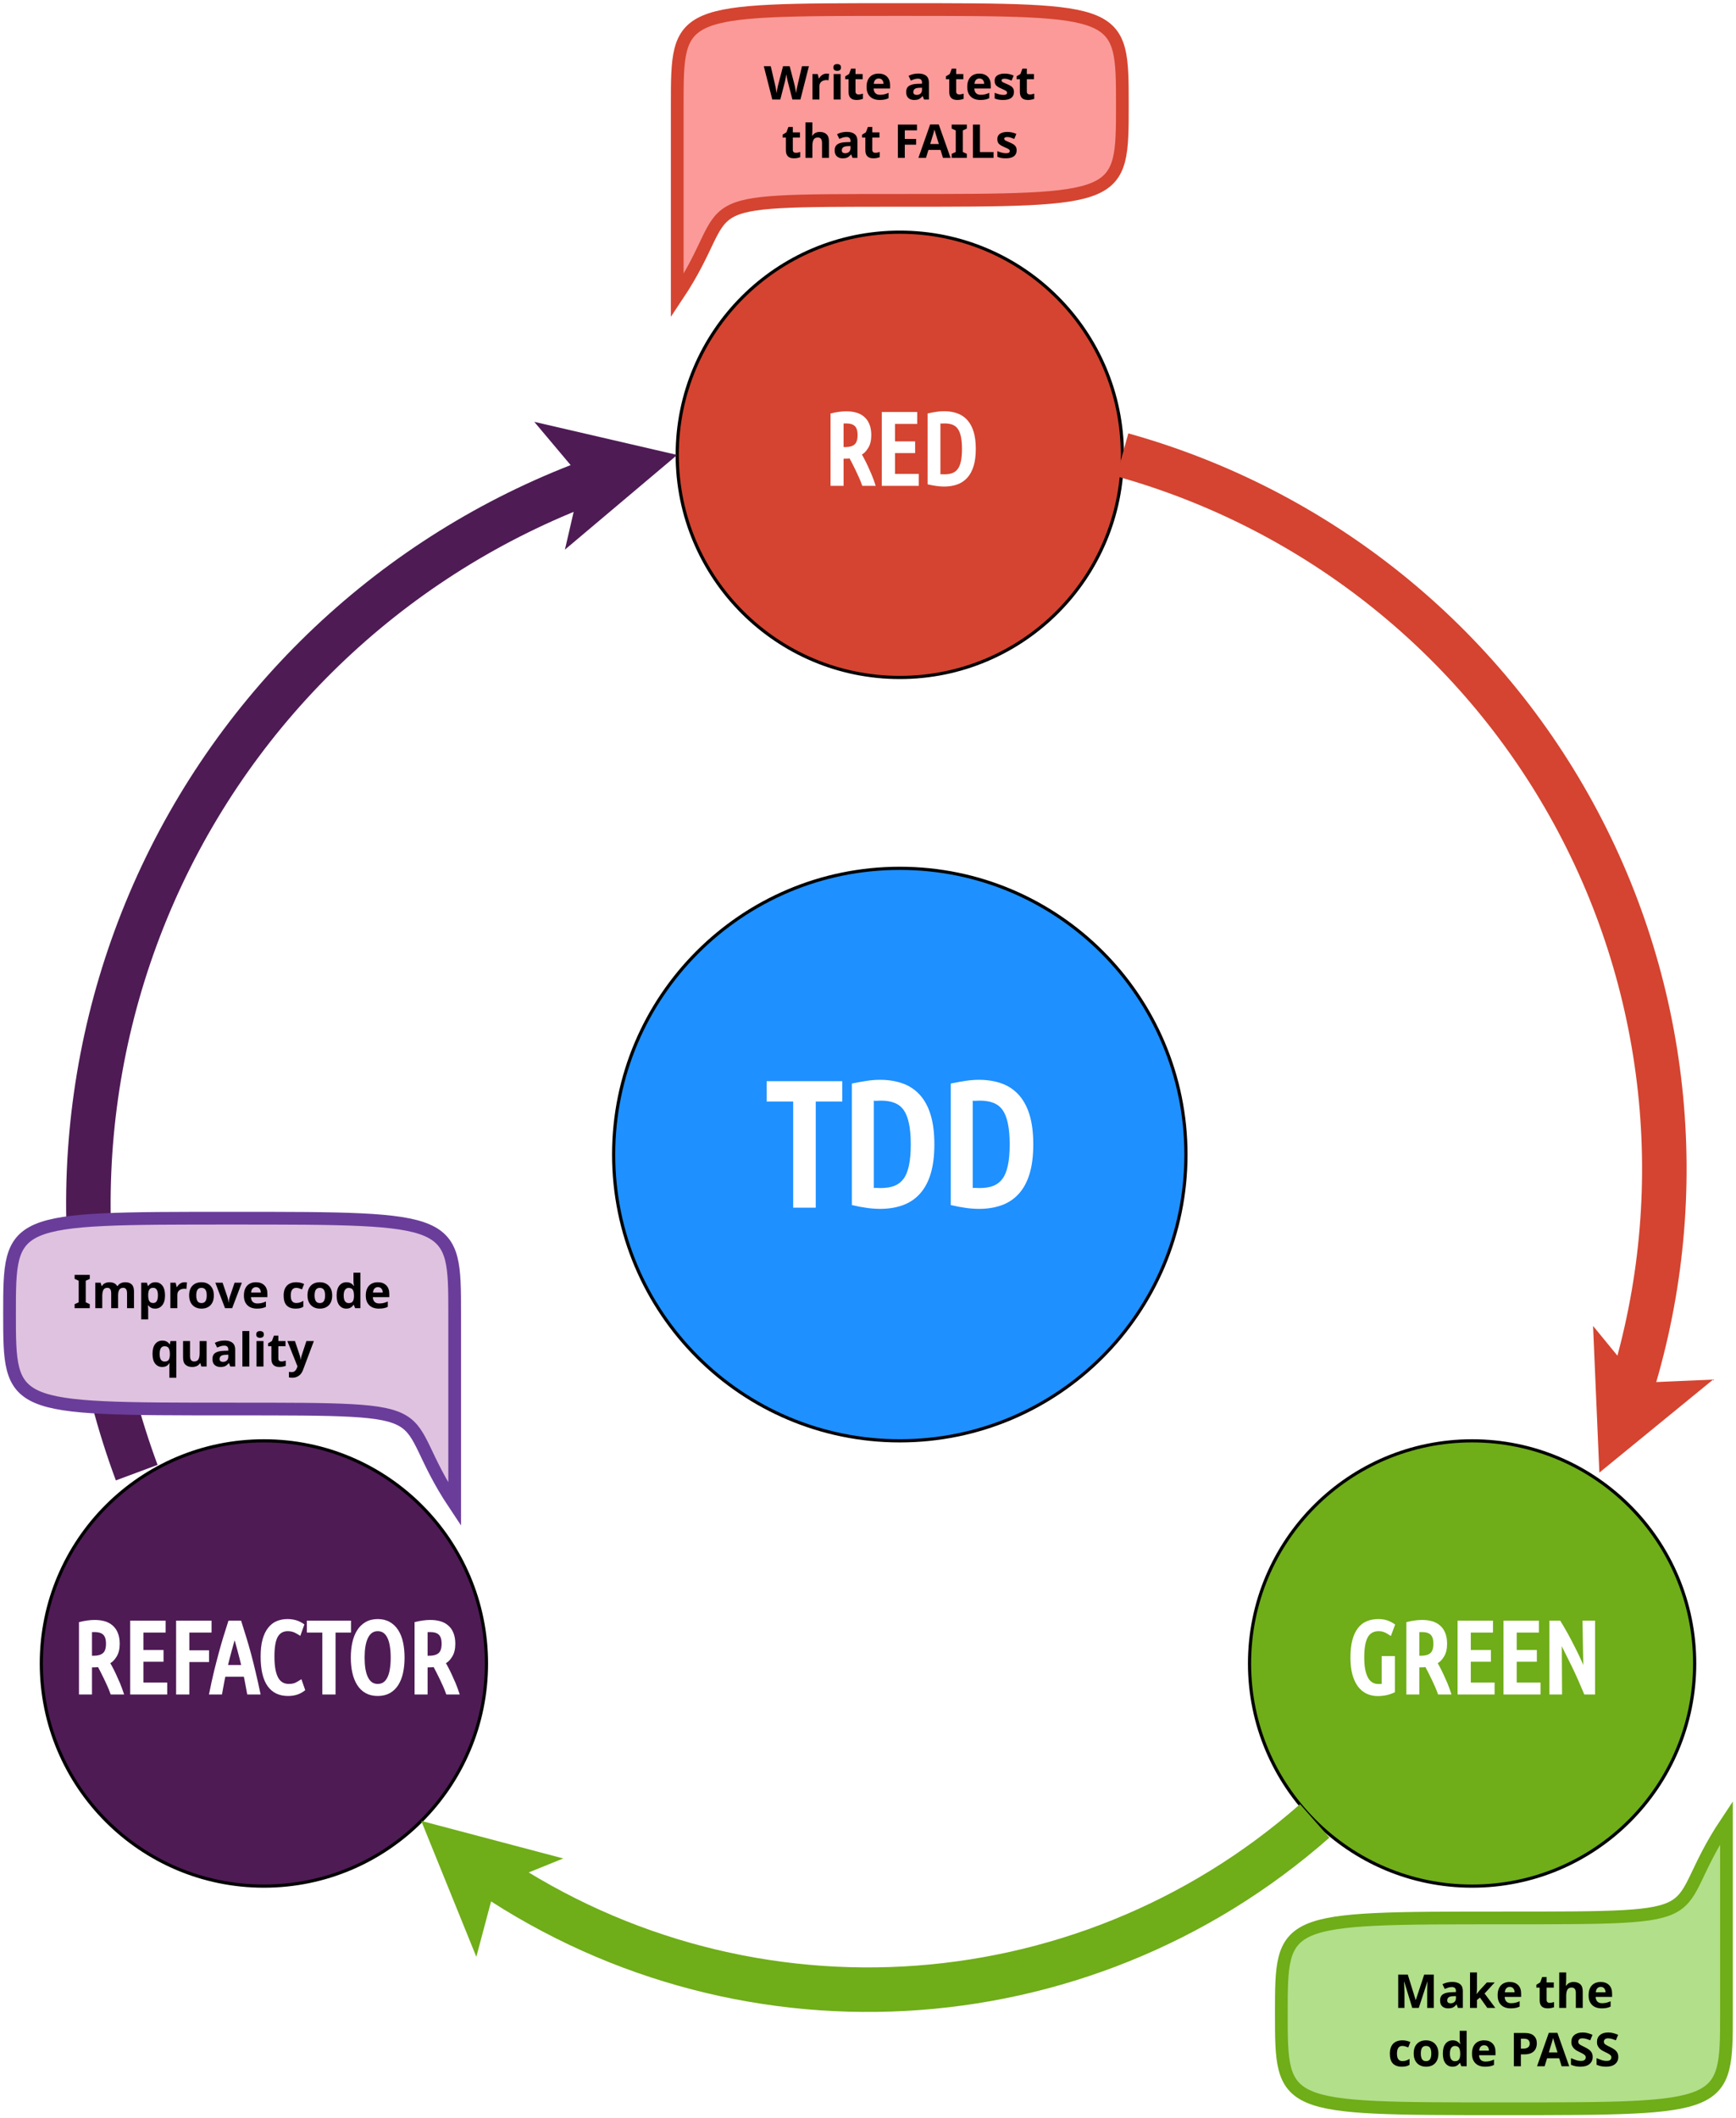 <?xml version="1.0" encoding="UTF-8"?>
<svg xmlns="http://www.w3.org/2000/svg" xmlns:xlink="http://www.w3.org/1999/xlink" width="546" height="666" viewBox="0 0 546 666">
<defs>
<g>
<g id="glyph-0-0">
<path d="M 24.547 -39.766 L 24.547 -33.375 L 16.203 -33.375 L 16.203 0 L 9.109 0 L 9.109 -33.375 L 0.766 -33.375 L 0.766 -39.766 Z M 24.547 -39.766 "/>
</g>
<g id="glyph-0-1">
<path d="M 30.453 -19.906 C 30.453 -16.289 30.062 -13.195 29.281 -10.625 C 28.5 -8.062 27.352 -5.957 25.844 -4.312 C 24.332 -2.664 22.52 -1.473 20.406 -0.734 C 18.289 0.004 15.957 0.375 13.406 0.375 C 10.863 0.375 7.895 -0.023 4.5 -0.828 L 4.5 -39.031 C 6.488 -39.438 8.148 -39.734 9.484 -39.922 C 10.816 -40.109 12.109 -40.203 13.359 -40.203 C 15.941 -40.203 18.289 -39.832 20.406 -39.094 C 22.52 -38.352 24.332 -37.16 25.844 -35.516 C 27.352 -33.867 28.5 -31.758 29.281 -29.188 C 30.062 -26.625 30.453 -23.531 30.453 -19.906 Z M 23.031 -19.906 C 23.031 -22.508 22.844 -24.691 22.469 -26.453 C 22.102 -28.223 21.555 -29.629 20.828 -30.672 C 20.098 -31.711 19.141 -32.469 17.953 -32.938 C 16.766 -33.414 15.305 -33.656 13.578 -33.656 C 13.098 -33.656 12.613 -33.633 12.125 -33.594 C 11.645 -33.562 11.406 -33.609 11.406 -33.734 L 11.406 -6.094 C 11.406 -6.219 11.645 -6.258 12.125 -6.219 C 12.613 -6.188 13.078 -6.172 13.516 -6.172 C 15.285 -6.172 16.754 -6.406 17.922 -6.875 C 19.098 -7.352 20.055 -8.102 20.797 -9.125 C 21.547 -10.156 22.102 -11.551 22.469 -13.312 C 22.844 -15.07 23.031 -17.27 23.031 -19.906 Z M 23.031 -19.906 "/>
</g>
<g id="glyph-1-0">
<path d="M 2.656 -22.766 C 4.52 -23.211 6.16 -23.438 7.578 -23.438 C 8.734 -23.438 9.789 -23.301 10.75 -23.031 C 11.707 -22.758 12.539 -22.312 13.25 -21.688 C 13.969 -21.07 14.516 -20.285 14.891 -19.328 C 15.273 -18.379 15.469 -17.254 15.469 -15.953 C 15.469 -14.305 15.145 -12.961 14.5 -11.922 C 13.852 -10.879 13.191 -10.191 12.516 -9.859 C 12.535 -9.836 12.742 -9.457 13.141 -8.719 C 13.535 -7.988 13.938 -7.18 14.344 -6.297 C 14.758 -5.41 15.164 -4.5 15.562 -3.562 C 15.957 -2.625 16.391 -1.438 16.859 0 L 12.641 0 C 12.316 -0.906 11.984 -1.75 11.641 -2.531 C 11.297 -3.32 10.93 -4.109 10.547 -4.891 C 10.172 -5.68 9.797 -6.438 9.422 -7.156 C 9.047 -7.883 8.789 -8.367 8.656 -8.609 C 8.594 -8.598 8.375 -8.582 8 -8.562 C 7.625 -8.539 7.254 -8.531 6.891 -8.531 L 6.75 -8.531 L 6.75 0 L 2.656 0 Z M 6.75 -12.188 L 7.297 -12.188 C 8.586 -12.188 9.551 -12.457 10.188 -13 C 10.832 -13.539 11.156 -14.523 11.156 -15.953 C 11.156 -16.703 11.07 -17.312 10.906 -17.781 C 10.738 -18.25 10.508 -18.609 10.219 -18.859 C 9.926 -19.117 9.562 -19.312 9.125 -19.438 C 8.688 -19.562 8.18 -19.625 7.609 -19.625 C 7.086 -19.625 6.801 -19.617 6.75 -19.609 Z M 6.75 -12.188 "/>
</g>
<g id="glyph-1-1">
<path d="M 2.656 0 L 2.656 -23.219 L 13.797 -23.219 L 13.797 -19.469 L 6.812 -19.469 L 6.812 -13.984 L 13.141 -13.984 L 13.141 -10.297 L 6.812 -10.297 L 6.812 -3.75 L 14.297 -3.75 L 14.297 0 Z M 2.656 0 "/>
</g>
<g id="glyph-1-2">
<path d="M 2.656 0 L 2.656 -23.219 L 13.797 -23.219 L 13.797 -19.469 L 6.812 -19.469 L 6.812 -13.891 L 13.016 -13.891 L 13.016 -10.203 L 6.812 -10.203 L 6.812 0 Z M 2.656 0 "/>
</g>
<g id="glyph-1-3">
<path d="M 10.594 -23.219 C 11.188 -21.332 11.734 -19.582 12.234 -17.969 C 12.734 -16.352 13.223 -14.656 13.703 -12.875 C 14.18 -11.094 14.656 -9.207 15.125 -7.219 C 15.602 -5.238 16.141 -2.832 16.734 0 L 12.531 0 C 12.301 -1.301 12.094 -2.414 11.906 -3.344 C 11.727 -4.27 11.582 -5.02 11.469 -5.594 L 5.641 -5.594 C 5.504 -5.02 5.352 -4.27 5.188 -3.344 C 5.02 -2.414 4.816 -1.301 4.578 0 L 0.484 0 C 1.055 -2.832 1.582 -5.238 2.062 -7.219 C 2.551 -9.207 3.035 -11.094 3.516 -12.875 C 3.992 -14.656 4.477 -16.352 4.969 -17.969 C 5.469 -19.582 6.02 -21.332 6.625 -23.219 Z M 8.562 -17.062 C 8.445 -16.707 8.148 -15.648 7.672 -13.891 C 7.191 -12.129 6.797 -10.594 6.484 -9.281 L 10.609 -9.281 C 10.305 -10.594 9.914 -12.129 9.438 -13.891 C 8.957 -15.648 8.664 -16.707 8.562 -17.062 Z M 8.562 -17.062 "/>
</g>
<g id="glyph-1-4">
<path d="M 10.359 0.469 C 7.555 0.469 5.414 -0.562 3.938 -2.625 C 2.469 -4.695 1.734 -7.801 1.734 -11.938 C 1.734 -14.039 1.938 -15.832 2.344 -17.312 C 2.758 -18.801 3.348 -20.023 4.109 -20.984 C 4.867 -21.953 5.77 -22.648 6.812 -23.078 C 7.852 -23.504 8.973 -23.719 10.172 -23.719 C 11.16 -23.719 12.086 -23.586 12.953 -23.328 C 13.828 -23.066 14.676 -22.633 15.5 -22.031 L 14.219 -18.438 C 13.281 -19.039 12.551 -19.438 12.031 -19.625 C 11.52 -19.812 10.922 -19.906 10.234 -19.906 C 8.805 -19.906 7.754 -19.285 7.078 -18.047 C 6.41 -16.805 6.078 -14.77 6.078 -11.938 C 6.078 -9.07 6.438 -6.922 7.156 -5.484 C 7.875 -4.047 9.004 -3.328 10.547 -3.328 C 11.328 -3.328 11.957 -3.422 12.438 -3.609 C 12.914 -3.797 13.625 -4.195 14.562 -4.812 L 15.766 -1.359 C 14.992 -0.734 14.176 -0.273 13.312 0.016 C 12.445 0.316 11.461 0.469 10.359 0.469 Z M 10.359 0.469 "/>
</g>
<g id="glyph-1-5">
<path d="M 14.328 -23.219 L 14.328 -19.469 L 9.469 -19.469 L 9.469 0 L 5.312 0 L 5.312 -19.469 L 0.438 -19.469 L 0.438 -23.219 Z M 14.328 -23.219 "/>
</g>
<g id="glyph-1-6">
<path d="M 18.672 -11.594 C 18.672 -9.832 18.508 -8.223 18.188 -6.766 C 17.863 -5.305 17.359 -4.035 16.672 -2.953 C 15.984 -1.867 15.098 -1.023 14.016 -0.422 C 12.93 0.172 11.672 0.469 10.234 0.469 C 8.797 0.469 7.535 0.172 6.453 -0.422 C 5.367 -1.023 4.484 -1.867 3.797 -2.953 C 3.109 -4.035 2.598 -5.305 2.266 -6.766 C 1.93 -8.223 1.766 -9.832 1.766 -11.594 C 1.766 -13.352 1.93 -14.969 2.266 -16.438 C 2.598 -17.906 3.109 -19.176 3.797 -20.25 C 4.484 -21.332 5.367 -22.18 6.453 -22.797 C 7.535 -23.41 8.797 -23.719 10.234 -23.719 C 11.672 -23.719 12.93 -23.41 14.016 -22.797 C 15.098 -22.18 15.984 -21.332 16.672 -20.25 C 17.359 -19.176 17.863 -17.906 18.188 -16.438 C 18.508 -14.969 18.672 -13.352 18.672 -11.594 Z M 14.312 -11.594 C 14.312 -12.883 14.227 -14.051 14.062 -15.094 C 13.906 -16.145 13.656 -17.023 13.312 -17.734 C 12.977 -18.453 12.562 -18.992 12.062 -19.359 C 11.562 -19.723 10.953 -19.906 10.234 -19.906 C 9.516 -19.906 8.906 -19.723 8.406 -19.359 C 7.906 -18.992 7.484 -18.453 7.141 -17.734 C 6.797 -17.023 6.535 -16.145 6.359 -15.094 C 6.191 -14.051 6.109 -12.883 6.109 -11.594 C 6.109 -10.301 6.191 -9.129 6.359 -8.078 C 6.535 -7.035 6.797 -6.16 7.141 -5.453 C 7.484 -4.754 7.906 -4.223 8.406 -3.859 C 8.906 -3.504 9.516 -3.328 10.234 -3.328 C 10.953 -3.328 11.562 -3.504 12.062 -3.859 C 12.562 -4.223 12.977 -4.754 13.312 -5.453 C 13.656 -6.16 13.906 -7.035 14.062 -8.078 C 14.227 -9.129 14.312 -10.301 14.312 -11.594 Z M 14.312 -11.594 "/>
</g>
<g id="glyph-1-7">
<path d="M 1.734 -11.625 C 1.734 -13.738 1.93 -15.555 2.328 -17.078 C 2.734 -18.609 3.32 -19.875 4.094 -20.875 C 4.863 -21.875 5.797 -22.598 6.891 -23.047 C 7.984 -23.492 9.191 -23.719 10.516 -23.719 C 11.535 -23.719 12.469 -23.578 13.312 -23.297 C 14.156 -23.016 14.984 -22.582 15.797 -22 L 14.453 -18.391 C 13.535 -19.016 12.82 -19.422 12.312 -19.609 C 11.812 -19.805 11.234 -19.906 10.578 -19.906 C 9.004 -19.906 7.859 -19.242 7.141 -17.922 C 6.43 -16.598 6.078 -14.5 6.078 -11.625 C 6.078 -10.062 6.191 -8.742 6.422 -7.672 C 6.66 -6.598 6.973 -5.742 7.359 -5.109 C 7.754 -4.473 8.219 -4.008 8.75 -3.719 C 9.281 -3.438 9.879 -3.297 10.547 -3.297 C 11.129 -3.297 11.469 -3.312 11.562 -3.344 L 11.562 -12.094 L 15.719 -12.094 L 15.719 -0.719 C 14.863 -0.301 13.988 0.004 13.094 0.203 C 12.207 0.398 11.273 0.5 10.297 0.5 C 9.066 0.5 7.922 0.254 6.859 -0.234 C 5.797 -0.734 4.879 -1.488 4.109 -2.5 C 3.348 -3.52 2.758 -4.785 2.344 -6.297 C 1.938 -7.805 1.734 -9.582 1.734 -11.625 Z M 1.734 -11.625 "/>
</g>
<g id="glyph-1-8">
<path d="M 13.625 0 C 13 -1.508 12.367 -2.984 11.734 -4.422 C 11.098 -5.859 10.426 -7.305 9.719 -8.766 C 9.008 -10.223 8.289 -11.672 7.562 -13.109 C 6.832 -14.547 6.492 -15.27 6.547 -15.281 L 6.625 0 L 2.656 0 L 2.656 -23.219 L 6.047 -23.219 C 6.984 -21.695 7.828 -20.25 8.578 -18.875 C 9.328 -17.5 10.039 -16.133 10.719 -14.781 C 11.406 -13.438 12.047 -12.113 12.641 -10.812 C 13.242 -9.508 13.469 -8.82 13.312 -8.75 L 13.047 -23.219 L 17.016 -23.219 L 17.016 0 Z M 13.625 0 "/>
</g>
<g id="glyph-1-9">
<path d="M 17.781 -11.625 C 17.781 -9.52 17.551 -7.719 17.094 -6.219 C 16.633 -4.719 15.961 -3.484 15.078 -2.516 C 14.203 -1.555 13.145 -0.859 11.906 -0.422 C 10.676 0.004 9.316 0.219 7.828 0.219 C 6.348 0.219 4.613 -0.016 2.625 -0.484 L 2.625 -22.781 C 3.789 -23.02 4.758 -23.191 5.531 -23.297 C 6.312 -23.41 7.066 -23.469 7.797 -23.469 C 9.305 -23.469 10.676 -23.25 11.906 -22.812 C 13.145 -22.383 14.203 -21.688 15.078 -20.719 C 15.961 -19.758 16.633 -18.531 17.094 -17.031 C 17.551 -15.531 17.781 -13.727 17.781 -11.625 Z M 13.438 -11.625 C 13.438 -13.145 13.328 -14.414 13.109 -15.438 C 12.891 -16.469 12.566 -17.285 12.141 -17.891 C 11.723 -18.504 11.164 -18.945 10.469 -19.219 C 9.781 -19.488 8.93 -19.625 7.922 -19.625 C 7.641 -19.625 7.359 -19.613 7.078 -19.594 C 6.797 -19.57 6.656 -19.602 6.656 -19.688 L 6.656 -3.562 C 6.656 -3.645 6.797 -3.676 7.078 -3.656 C 7.359 -3.633 7.629 -3.625 7.891 -3.625 C 8.922 -3.625 9.773 -3.758 10.453 -4.031 C 11.141 -4.301 11.695 -4.734 12.125 -5.328 C 12.562 -5.93 12.891 -6.742 13.109 -7.766 C 13.328 -8.797 13.438 -10.082 13.438 -11.625 Z M 13.438 -11.625 "/>
</g>
<g id="glyph-2-0">
<path d="M 5.75 0 L 3.234 -8.219 L 3.172 -8.219 C 3.18 -8.02 3.195 -7.723 3.219 -7.328 C 3.238 -6.941 3.254 -6.523 3.266 -6.078 C 3.285 -5.629 3.297 -5.227 3.297 -4.875 L 3.297 0 L 1.328 0 L 1.328 -10.469 L 4.344 -10.469 L 6.828 -2.469 L 6.859 -2.469 L 9.5 -10.469 L 12.516 -10.469 L 12.516 0 L 10.453 0 L 10.453 -4.953 C 10.453 -5.285 10.457 -5.664 10.469 -6.094 C 10.477 -6.531 10.488 -6.941 10.5 -7.328 C 10.52 -7.711 10.535 -8.004 10.547 -8.203 L 10.484 -8.203 L 7.797 0 Z M 5.75 0 "/>
</g>
<g id="glyph-2-1">
<path d="M 4.438 -8.172 C 5.508 -8.172 6.332 -7.938 6.906 -7.469 C 7.477 -7.008 7.766 -6.301 7.766 -5.344 L 7.766 0 L 6.234 0 L 5.812 -1.078 L 5.75 -1.078 C 5.406 -0.648 5.039 -0.336 4.656 -0.141 C 4.281 0.047 3.758 0.141 3.094 0.141 C 2.383 0.141 1.789 -0.062 1.312 -0.469 C 0.844 -0.883 0.609 -1.523 0.609 -2.391 C 0.609 -3.242 0.906 -3.875 1.5 -4.281 C 2.102 -4.688 3.004 -4.906 4.203 -4.938 L 5.594 -4.984 L 5.594 -5.344 C 5.594 -5.758 5.484 -6.066 5.266 -6.266 C 5.047 -6.461 4.738 -6.562 4.344 -6.562 C 3.945 -6.562 3.562 -6.504 3.188 -6.391 C 2.82 -6.273 2.453 -6.133 2.078 -5.969 L 1.359 -7.453 C 1.797 -7.68 2.273 -7.859 2.797 -7.984 C 3.316 -8.109 3.863 -8.172 4.438 -8.172 Z M 4.734 -3.688 C 4.035 -3.664 3.547 -3.535 3.266 -3.297 C 2.992 -3.066 2.859 -2.758 2.859 -2.375 C 2.859 -2.039 2.957 -1.801 3.156 -1.656 C 3.352 -1.52 3.609 -1.453 3.922 -1.453 C 4.391 -1.453 4.785 -1.586 5.109 -1.859 C 5.43 -2.141 5.594 -2.535 5.594 -3.047 L 5.594 -3.719 Z M 4.734 -3.688 "/>
</g>
<g id="glyph-2-2">
<path d="M 3.328 -6.156 C 3.328 -5.852 3.312 -5.551 3.281 -5.25 C 3.258 -4.957 3.238 -4.66 3.219 -4.359 L 3.25 -4.359 C 3.395 -4.566 3.547 -4.773 3.703 -4.984 C 3.859 -5.191 4.023 -5.391 4.203 -5.578 L 6.438 -8.016 L 8.906 -8.016 L 5.719 -4.531 L 9.094 0 L 6.578 0 L 4.266 -3.25 L 3.328 -2.5 L 3.328 0 L 1.141 0 L 1.141 -11.156 L 3.328 -11.156 Z M 3.328 -6.156 "/>
</g>
<g id="glyph-2-3">
<path d="M 4.453 -8.156 C 5.555 -8.156 6.43 -7.836 7.078 -7.203 C 7.723 -6.578 8.047 -5.68 8.047 -4.516 L 8.047 -3.469 L 2.875 -3.469 C 2.895 -2.844 3.078 -2.352 3.422 -2 C 3.773 -1.656 4.258 -1.484 4.875 -1.484 C 5.395 -1.484 5.863 -1.535 6.281 -1.641 C 6.695 -1.742 7.129 -1.898 7.578 -2.109 L 7.578 -0.422 C 7.191 -0.223 6.781 -0.082 6.344 0 C 5.906 0.094 5.379 0.141 4.766 0.141 C 3.961 0.141 3.254 -0.004 2.641 -0.297 C 2.023 -0.598 1.539 -1.051 1.188 -1.656 C 0.832 -2.258 0.656 -3.023 0.656 -3.953 C 0.656 -4.891 0.812 -5.664 1.125 -6.281 C 1.445 -6.906 1.891 -7.375 2.453 -7.688 C 3.023 -8 3.691 -8.156 4.453 -8.156 Z M 4.453 -6.609 C 4.035 -6.609 3.688 -6.469 3.406 -6.188 C 3.133 -5.914 2.973 -5.492 2.922 -4.922 L 5.984 -4.922 C 5.973 -5.41 5.844 -5.812 5.594 -6.125 C 5.352 -6.445 4.973 -6.609 4.453 -6.609 Z M 4.453 -6.609 "/>
</g>
<g id="glyph-2-4">
</g>
<g id="glyph-2-5">
<path d="M 4.516 -1.594 C 4.766 -1.594 5 -1.617 5.219 -1.672 C 5.445 -1.723 5.672 -1.781 5.891 -1.844 L 5.891 -0.219 C 5.66 -0.125 5.367 -0.039 5.016 0.031 C 4.672 0.102 4.297 0.141 3.891 0.141 C 3.41 0.141 2.984 0.062 2.609 -0.094 C 2.234 -0.25 1.93 -0.52 1.703 -0.906 C 1.484 -1.289 1.375 -1.828 1.375 -2.516 L 1.375 -6.375 L 0.344 -6.375 L 0.344 -7.297 L 1.547 -8.031 L 2.172 -9.719 L 3.562 -9.719 L 3.562 -8.016 L 5.812 -8.016 L 5.812 -6.375 L 3.562 -6.375 L 3.562 -2.516 C 3.562 -2.203 3.648 -1.969 3.828 -1.812 C 4.004 -1.664 4.234 -1.594 4.516 -1.594 Z M 4.516 -1.594 "/>
</g>
<g id="glyph-2-6">
<path d="M 3.328 -8.875 C 3.328 -8.488 3.312 -8.113 3.281 -7.75 C 3.258 -7.383 3.242 -7.129 3.234 -6.984 L 3.344 -6.984 C 3.602 -7.391 3.93 -7.688 4.328 -7.875 C 4.734 -8.062 5.176 -8.156 5.656 -8.156 C 6.531 -8.156 7.227 -7.922 7.75 -7.453 C 8.27 -6.992 8.531 -6.25 8.531 -5.219 L 8.531 0 L 6.359 0 L 6.359 -4.688 C 6.359 -5.832 5.926 -6.406 5.062 -6.406 C 4.406 -6.406 3.953 -6.176 3.703 -5.719 C 3.453 -5.27 3.328 -4.617 3.328 -3.766 L 3.328 0 L 1.141 0 L 1.141 -11.156 L 3.328 -11.156 Z M 3.328 -8.875 "/>
</g>
<g id="glyph-2-7">
<path d="M 4.406 0.141 C 3.207 0.141 2.281 -0.188 1.625 -0.844 C 0.977 -1.5 0.656 -2.539 0.656 -3.969 C 0.656 -4.938 0.82 -5.727 1.156 -6.344 C 1.488 -6.969 1.953 -7.426 2.547 -7.719 C 3.141 -8.008 3.82 -8.156 4.594 -8.156 C 5.133 -8.156 5.609 -8.098 6.016 -7.984 C 6.422 -7.879 6.781 -7.754 7.094 -7.609 L 6.438 -5.922 C 6.094 -6.066 5.77 -6.18 5.469 -6.266 C 5.176 -6.348 4.883 -6.391 4.594 -6.391 C 3.457 -6.391 2.891 -5.582 2.891 -3.969 C 2.891 -3.164 3.035 -2.57 3.328 -2.188 C 3.629 -1.812 4.051 -1.625 4.594 -1.625 C 5.051 -1.625 5.457 -1.688 5.812 -1.812 C 6.164 -1.938 6.508 -2.102 6.844 -2.312 L 6.844 -0.453 C 6.508 -0.234 6.156 -0.082 5.781 0 C 5.414 0.094 4.957 0.141 4.406 0.141 Z M 4.406 0.141 "/>
</g>
<g id="glyph-2-8">
<path d="M 8.422 -4.016 C 8.422 -2.691 8.07 -1.664 7.375 -0.938 C 6.676 -0.219 5.723 0.141 4.516 0.141 C 3.773 0.141 3.113 -0.02 2.531 -0.344 C 1.945 -0.664 1.488 -1.133 1.156 -1.75 C 0.82 -2.375 0.656 -3.129 0.656 -4.016 C 0.656 -5.348 1.004 -6.367 1.703 -7.078 C 2.398 -7.797 3.352 -8.156 4.562 -8.156 C 5.312 -8.156 5.973 -7.992 6.547 -7.672 C 7.129 -7.348 7.586 -6.879 7.922 -6.266 C 8.254 -5.66 8.422 -4.91 8.422 -4.016 Z M 2.891 -4.016 C 2.891 -3.223 3.02 -2.625 3.281 -2.219 C 3.539 -1.812 3.961 -1.609 4.547 -1.609 C 5.117 -1.609 5.535 -1.812 5.797 -2.219 C 6.055 -2.625 6.188 -3.223 6.188 -4.016 C 6.188 -4.805 6.055 -5.398 5.797 -5.797 C 5.535 -6.191 5.113 -6.391 4.531 -6.391 C 3.957 -6.391 3.539 -6.191 3.281 -5.797 C 3.02 -5.398 2.891 -4.805 2.891 -4.016 Z M 2.891 -4.016 "/>
</g>
<g id="glyph-2-9">
<path d="M 3.688 0.141 C 2.789 0.141 2.062 -0.207 1.5 -0.906 C 0.938 -1.602 0.656 -2.629 0.656 -3.984 C 0.656 -5.359 0.938 -6.395 1.5 -7.094 C 2.07 -7.801 2.816 -8.156 3.734 -8.156 C 4.316 -8.156 4.789 -8.039 5.156 -7.812 C 5.531 -7.594 5.828 -7.316 6.047 -6.984 L 6.125 -6.984 C 6.094 -7.141 6.055 -7.363 6.016 -7.656 C 5.973 -7.957 5.953 -8.266 5.953 -8.578 L 5.953 -11.156 L 8.141 -11.156 L 8.141 0 L 6.469 0 L 6.047 -1.047 L 5.953 -1.047 C 5.742 -0.711 5.457 -0.43 5.094 -0.203 C 4.727 0.023 4.258 0.141 3.688 0.141 Z M 4.453 -1.594 C 5.055 -1.594 5.477 -1.77 5.719 -2.125 C 5.969 -2.488 6.098 -3.023 6.109 -3.734 L 6.109 -3.969 C 6.109 -4.758 5.988 -5.359 5.75 -5.766 C 5.508 -6.172 5.066 -6.375 4.422 -6.375 C 3.941 -6.375 3.562 -6.164 3.281 -5.75 C 3.008 -5.344 2.875 -4.75 2.875 -3.969 C 2.875 -3.176 3.008 -2.582 3.281 -2.188 C 3.562 -1.789 3.953 -1.594 4.453 -1.594 Z M 4.453 -1.594 "/>
</g>
<g id="glyph-2-10">
<path d="M 4.672 -10.469 C 6.016 -10.469 6.992 -10.176 7.609 -9.594 C 8.234 -9.02 8.547 -8.223 8.547 -7.203 C 8.547 -6.598 8.422 -6.023 8.172 -5.484 C 7.922 -4.953 7.5 -4.523 6.906 -4.203 C 6.312 -3.891 5.504 -3.734 4.484 -3.734 L 3.531 -3.734 L 3.531 0 L 1.328 0 L 1.328 -10.469 Z M 4.547 -8.656 L 3.531 -8.656 L 3.531 -5.547 L 4.266 -5.547 C 4.891 -5.547 5.383 -5.672 5.75 -5.922 C 6.125 -6.172 6.312 -6.57 6.312 -7.125 C 6.312 -8.145 5.723 -8.656 4.547 -8.656 Z M 4.547 -8.656 "/>
</g>
<g id="glyph-2-11">
<path d="M 7.734 0 L 6.969 -2.5 L 3.156 -2.5 L 2.391 0 L 0 0 L 3.703 -10.516 L 6.406 -10.516 L 10.125 0 Z M 5.672 -6.797 C 5.629 -6.961 5.566 -7.172 5.484 -7.422 C 5.41 -7.68 5.332 -7.941 5.25 -8.203 C 5.176 -8.461 5.113 -8.691 5.062 -8.891 C 5.008 -8.691 4.941 -8.445 4.859 -8.156 C 4.773 -7.875 4.695 -7.602 4.625 -7.344 C 4.551 -7.082 4.492 -6.898 4.453 -6.797 L 3.719 -4.359 L 6.438 -4.359 Z M 5.672 -6.797 "/>
</g>
<g id="glyph-2-12">
<path d="M 7.5 -2.906 C 7.5 -1.977 7.16 -1.238 6.484 -0.688 C 5.816 -0.133 4.867 0.141 3.641 0.141 C 2.535 0.141 1.547 -0.066 0.672 -0.484 L 0.672 -2.547 C 1.172 -2.336 1.688 -2.141 2.219 -1.953 C 2.75 -1.773 3.281 -1.688 3.812 -1.688 C 4.363 -1.688 4.754 -1.789 4.984 -2 C 5.211 -2.207 5.328 -2.473 5.328 -2.797 C 5.328 -3.066 5.234 -3.289 5.047 -3.469 C 4.867 -3.656 4.629 -3.828 4.328 -3.984 C 4.023 -4.148 3.676 -4.328 3.281 -4.516 C 3.039 -4.629 2.773 -4.766 2.484 -4.922 C 2.203 -5.086 1.93 -5.289 1.672 -5.531 C 1.422 -5.77 1.211 -6.062 1.047 -6.406 C 0.879 -6.75 0.797 -7.16 0.797 -7.641 C 0.797 -8.578 1.113 -9.305 1.75 -9.828 C 2.383 -10.359 3.25 -10.625 4.344 -10.625 C 4.895 -10.625 5.414 -10.555 5.906 -10.422 C 6.395 -10.297 6.91 -10.117 7.453 -9.891 L 6.734 -8.156 C 6.254 -8.352 5.82 -8.504 5.438 -8.609 C 5.062 -8.723 4.672 -8.781 4.266 -8.781 C 3.848 -8.781 3.523 -8.68 3.297 -8.484 C 3.078 -8.285 2.969 -8.031 2.969 -7.719 C 2.969 -7.344 3.133 -7.047 3.469 -6.828 C 3.801 -6.617 4.289 -6.359 4.938 -6.047 C 5.477 -5.785 5.938 -5.52 6.312 -5.25 C 6.688 -4.977 6.977 -4.656 7.188 -4.281 C 7.395 -3.914 7.5 -3.457 7.5 -2.906 Z M 7.5 -2.906 "/>
</g>
<g id="glyph-2-13">
<path d="M 14.188 -10.469 L 11.516 0 L 9 0 L 7.578 -5.5 C 7.547 -5.602 7.504 -5.766 7.453 -5.984 C 7.41 -6.203 7.363 -6.438 7.312 -6.688 C 7.258 -6.945 7.211 -7.191 7.172 -7.422 C 7.129 -7.648 7.102 -7.828 7.094 -7.953 C 7.082 -7.828 7.051 -7.648 7 -7.422 C 6.957 -7.191 6.91 -6.953 6.859 -6.703 C 6.816 -6.453 6.77 -6.211 6.719 -5.984 C 6.664 -5.766 6.629 -5.598 6.609 -5.484 L 5.188 0 L 2.672 0 L 0 -10.469 L 2.188 -10.469 L 3.516 -4.75 C 3.578 -4.531 3.641 -4.25 3.703 -3.906 C 3.773 -3.562 3.836 -3.219 3.891 -2.875 C 3.953 -2.531 4 -2.242 4.031 -2.016 C 4.062 -2.254 4.102 -2.539 4.156 -2.875 C 4.219 -3.219 4.281 -3.547 4.344 -3.859 C 4.414 -4.18 4.473 -4.43 4.516 -4.609 L 6.047 -10.469 L 8.141 -10.469 L 9.672 -4.609 C 9.711 -4.441 9.766 -4.195 9.828 -3.875 C 9.898 -3.551 9.961 -3.219 10.016 -2.875 C 10.078 -2.531 10.125 -2.242 10.156 -2.016 C 10.188 -2.254 10.227 -2.539 10.281 -2.875 C 10.344 -3.219 10.41 -3.562 10.484 -3.906 C 10.555 -4.25 10.617 -4.531 10.672 -4.75 L 12 -10.469 Z M 14.188 -10.469 "/>
</g>
<g id="glyph-2-14">
<path d="M 5.625 -8.156 C 5.727 -8.156 5.852 -8.148 6 -8.141 C 6.145 -8.129 6.266 -8.113 6.359 -8.094 L 6.188 -6.047 C 6.125 -6.066 6.023 -6.082 5.891 -6.094 C 5.754 -6.113 5.641 -6.125 5.547 -6.125 C 5.172 -6.125 4.812 -6.055 4.469 -5.922 C 4.133 -5.785 3.859 -5.57 3.641 -5.281 C 3.43 -4.988 3.328 -4.586 3.328 -4.078 L 3.328 0 L 1.141 0 L 1.141 -8.016 L 2.797 -8.016 L 3.125 -6.656 L 3.234 -6.656 C 3.461 -7.07 3.781 -7.426 4.188 -7.719 C 4.602 -8.008 5.082 -8.156 5.625 -8.156 Z M 5.625 -8.156 "/>
</g>
<g id="glyph-2-15">
<path d="M 2.25 -11.156 C 2.57 -11.156 2.848 -11.078 3.078 -10.922 C 3.316 -10.773 3.438 -10.492 3.438 -10.078 C 3.438 -9.68 3.316 -9.406 3.078 -9.25 C 2.848 -9.094 2.57 -9.016 2.25 -9.016 C 1.914 -9.016 1.633 -9.094 1.406 -9.25 C 1.176 -9.406 1.062 -9.68 1.062 -10.078 C 1.062 -10.492 1.176 -10.773 1.406 -10.922 C 1.633 -11.078 1.914 -11.156 2.25 -11.156 Z M 3.328 -8.016 L 3.328 0 L 1.141 0 L 1.141 -8.016 Z M 3.328 -8.016 "/>
</g>
<g id="glyph-2-16">
<path d="M 6.734 -2.375 C 6.734 -1.562 6.445 -0.938 5.875 -0.5 C 5.301 -0.07 4.445 0.141 3.312 0.141 C 2.758 0.141 2.281 0.102 1.875 0.031 C 1.477 -0.039 1.078 -0.16 0.672 -0.328 L 0.672 -2.125 C 1.109 -1.926 1.57 -1.766 2.062 -1.641 C 2.562 -1.516 3.004 -1.453 3.391 -1.453 C 3.816 -1.453 4.117 -1.516 4.297 -1.641 C 4.484 -1.766 4.578 -1.93 4.578 -2.141 C 4.578 -2.273 4.539 -2.395 4.469 -2.5 C 4.395 -2.613 4.234 -2.738 3.984 -2.875 C 3.742 -3.008 3.363 -3.188 2.844 -3.406 C 2.344 -3.625 1.93 -3.836 1.609 -4.047 C 1.285 -4.254 1.047 -4.504 0.891 -4.797 C 0.734 -5.098 0.656 -5.473 0.656 -5.922 C 0.656 -6.672 0.941 -7.227 1.516 -7.594 C 2.098 -7.969 2.867 -8.156 3.828 -8.156 C 4.328 -8.156 4.801 -8.102 5.25 -8 C 5.695 -7.906 6.16 -7.75 6.641 -7.531 L 5.984 -5.953 C 5.598 -6.117 5.227 -6.258 4.875 -6.375 C 4.52 -6.488 4.16 -6.547 3.797 -6.547 C 3.148 -6.547 2.828 -6.367 2.828 -6.016 C 2.828 -5.891 2.867 -5.773 2.953 -5.672 C 3.035 -5.566 3.195 -5.457 3.438 -5.344 C 3.676 -5.227 4.031 -5.07 4.5 -4.875 C 4.957 -4.688 5.352 -4.488 5.688 -4.281 C 6.02 -4.082 6.273 -3.832 6.453 -3.531 C 6.641 -3.238 6.734 -2.852 6.734 -2.375 Z M 6.734 -2.375 "/>
</g>
<g id="glyph-2-17">
<path d="M 3.5 0 L 1.328 0 L 1.328 -10.469 L 7.328 -10.469 L 7.328 -8.656 L 3.5 -8.656 L 3.5 -5.953 L 7.062 -5.953 L 7.062 -4.141 L 3.5 -4.141 Z M 3.5 0 "/>
</g>
<g id="glyph-2-18">
<path d="M 5.234 0 L 0.469 0 L 0.469 -1.266 L 1.75 -1.844 L 1.75 -8.625 L 0.469 -9.219 L 0.469 -10.469 L 5.234 -10.469 L 5.234 -9.219 L 3.969 -8.625 L 3.969 -1.844 L 5.234 -1.266 Z M 5.234 0 "/>
</g>
<g id="glyph-2-19">
<path d="M 1.328 0 L 1.328 -10.469 L 3.531 -10.469 L 3.531 -1.828 L 7.797 -1.828 L 7.797 0 Z M 1.328 0 "/>
</g>
<g id="glyph-2-20">
<path d="M 10.547 -8.156 C 11.453 -8.156 12.141 -7.922 12.609 -7.453 C 13.078 -6.992 13.312 -6.25 13.312 -5.219 L 13.312 0 L 11.125 0 L 11.125 -4.688 C 11.125 -5.832 10.723 -6.406 9.922 -6.406 C 9.336 -6.406 8.922 -6.195 8.672 -5.781 C 8.43 -5.375 8.312 -4.785 8.312 -4.016 L 8.312 0 L 6.141 0 L 6.141 -4.688 C 6.141 -5.832 5.738 -6.406 4.938 -6.406 C 4.32 -6.406 3.898 -6.176 3.672 -5.719 C 3.441 -5.27 3.328 -4.617 3.328 -3.766 L 3.328 0 L 1.141 0 L 1.141 -8.016 L 2.812 -8.016 L 3.109 -6.984 L 3.234 -6.984 C 3.473 -7.391 3.805 -7.688 4.234 -7.875 C 4.66 -8.062 5.102 -8.156 5.562 -8.156 C 6.145 -8.156 6.641 -8.055 7.047 -7.859 C 7.461 -7.672 7.781 -7.379 8 -6.984 L 8.188 -6.984 C 8.426 -7.391 8.766 -7.688 9.203 -7.875 C 9.641 -8.062 10.086 -8.156 10.547 -8.156 Z M 10.547 -8.156 "/>
</g>
<g id="glyph-2-21">
<path d="M 5.609 -8.156 C 6.504 -8.156 7.227 -7.805 7.781 -7.109 C 8.344 -6.41 8.625 -5.379 8.625 -4.016 C 8.625 -2.66 8.332 -1.629 7.75 -0.922 C 7.176 -0.211 6.441 0.141 5.547 0.141 C 4.973 0.141 4.516 0.035 4.172 -0.172 C 3.828 -0.379 3.547 -0.613 3.328 -0.875 L 3.219 -0.875 C 3.289 -0.469 3.328 -0.078 3.328 0.297 L 3.328 3.516 L 1.141 3.516 L 1.141 -8.016 L 2.922 -8.016 L 3.234 -6.969 L 3.328 -6.969 C 3.547 -7.289 3.832 -7.566 4.188 -7.797 C 4.551 -8.035 5.023 -8.156 5.609 -8.156 Z M 4.906 -6.406 C 4.332 -6.406 3.93 -6.227 3.703 -5.875 C 3.473 -5.531 3.348 -4.992 3.328 -4.266 L 3.328 -4.031 C 3.328 -3.258 3.441 -2.664 3.672 -2.25 C 3.898 -1.832 4.32 -1.625 4.938 -1.625 C 5.426 -1.625 5.789 -1.832 6.031 -2.25 C 6.27 -2.664 6.391 -3.266 6.391 -4.047 C 6.391 -5.617 5.895 -6.406 4.906 -6.406 Z M 4.906 -6.406 "/>
</g>
<g id="glyph-2-22">
<path d="M 3.047 0 L 0 -8.016 L 2.281 -8.016 L 3.828 -3.453 C 3.922 -3.172 3.992 -2.883 4.047 -2.594 C 4.098 -2.301 4.129 -2.035 4.141 -1.797 L 4.203 -1.797 C 4.223 -2.328 4.328 -2.879 4.516 -3.453 L 6.062 -8.016 L 8.344 -8.016 L 5.297 0 Z M 3.047 0 "/>
</g>
<g id="glyph-2-23">
<path d="M 5.953 0.156 C 5.953 -0.25 5.984 -0.648 6.047 -1.047 L 5.953 -1.047 C 5.754 -0.711 5.473 -0.43 5.109 -0.203 C 4.742 0.023 4.27 0.141 3.688 0.141 C 2.781 0.141 2.047 -0.207 1.484 -0.906 C 0.93 -1.602 0.656 -2.629 0.656 -3.984 C 0.656 -5.359 0.938 -6.395 1.5 -7.094 C 2.07 -7.801 2.816 -8.156 3.734 -8.156 C 4.316 -8.156 4.789 -8.039 5.156 -7.812 C 5.52 -7.594 5.816 -7.316 6.047 -6.984 L 6.109 -6.984 L 6.297 -8.016 L 8.141 -8.016 L 8.141 3.516 L 5.953 3.516 Z M 4.453 -1.562 C 5.066 -1.562 5.492 -1.738 5.734 -2.094 C 5.973 -2.457 6.098 -3 6.109 -3.719 L 6.109 -3.969 C 6.109 -4.758 5.988 -5.359 5.75 -5.766 C 5.508 -6.172 5.07 -6.375 4.438 -6.375 C 3.914 -6.375 3.523 -6.164 3.266 -5.75 C 3.016 -5.344 2.891 -4.75 2.891 -3.969 C 2.891 -2.363 3.41 -1.562 4.453 -1.562 Z M 4.453 -1.562 "/>
</g>
<g id="glyph-2-24">
<path d="M 8.5 -8.016 L 8.5 0 L 6.828 0 L 6.531 -1.031 L 6.406 -1.031 C 6.156 -0.613 5.805 -0.312 5.359 -0.125 C 4.91 0.051 4.441 0.141 3.953 0.141 C 3.086 0.141 2.395 -0.086 1.875 -0.547 C 1.352 -1.016 1.094 -1.758 1.094 -2.781 L 1.094 -8.016 L 3.281 -8.016 L 3.281 -3.328 C 3.281 -2.766 3.383 -2.332 3.594 -2.031 C 3.801 -1.738 4.129 -1.594 4.578 -1.594 C 5.242 -1.594 5.695 -1.82 5.938 -2.281 C 6.188 -2.738 6.312 -3.391 6.312 -4.234 L 6.312 -8.016 Z M 8.5 -8.016 "/>
</g>
<g id="glyph-2-25">
<path d="M 3.328 0 L 1.141 0 L 1.141 -11.156 L 3.328 -11.156 Z M 3.328 0 "/>
</g>
<g id="glyph-2-26">
<path d="M 0 -8.016 L 2.391 -8.016 L 3.906 -3.5 C 3.977 -3.289 4.035 -3.07 4.078 -2.844 C 4.117 -2.613 4.148 -2.367 4.172 -2.109 L 4.203 -2.109 C 4.234 -2.367 4.273 -2.613 4.328 -2.844 C 4.391 -3.07 4.453 -3.289 4.516 -3.5 L 6 -8.016 L 8.344 -8.016 L 4.953 1.031 C 4.648 1.863 4.207 2.484 3.625 2.891 C 3.051 3.305 2.379 3.516 1.609 3.516 C 1.367 3.516 1.156 3.504 0.969 3.484 C 0.789 3.461 0.633 3.438 0.5 3.406 L 0.5 1.672 C 0.602 1.691 0.727 1.711 0.875 1.734 C 1.031 1.754 1.191 1.766 1.359 1.766 C 1.816 1.766 2.18 1.625 2.453 1.344 C 2.723 1.062 2.922 0.727 3.047 0.344 L 3.188 -0.062 Z M 0 -8.016 "/>
</g>
</g>
</defs>
<rect x="-54.6" y="-66.6" width="655.2" height="799.2" fill="rgb(100%, 100%, 100%)" fill-opacity="1"/>
<path fill-rule="evenodd" fill="rgb(11.765%, 56.471%, 100%)" fill-opacity="1" stroke-width="0.05" stroke-linecap="butt" stroke-linejoin="miter" stroke="rgb(0%, 0%, 0%)" stroke-opacity="1" stroke-miterlimit="10" d="M 27 13.5 C 27 15.985 24.985 18 22.5 18 C 20.015 18 18 15.985 18 13.5 C 18 11.015 20.015 9 22.5 9 C 24.985 9 27 11.015 27 13.5 " transform="matrix(20, 0, 0, 20, -167, 93)"/>
<g fill="rgb(100%, 100%, 100%)" fill-opacity="1">
<use xlink:href="#glyph-0-0" x="240.363" y="379.697"/>
<use xlink:href="#glyph-0-1" x="263.419" y="379.697"/>
<use xlink:href="#glyph-0-1" x="294.53" y="379.697"/>
</g>
<path fill-rule="evenodd" fill="rgb(30.588%, 10.588%, 33.333%)" fill-opacity="1" stroke-width="0.05" stroke-linecap="butt" stroke-linejoin="miter" stroke="rgb(0%, 0%, 0%)" stroke-opacity="1" stroke-miterlimit="10" d="M 16 21.5 C 16 23.433 14.433 25 12.5 25 C 10.567 25 9 23.433 9 21.5 C 9 19.567 10.567 18 12.5 18 C 14.433 18 16 19.567 16 21.5 " transform="matrix(20, 0, 0, 20, -167, 93)"/>
<g fill="rgb(100%, 100%, 100%)" fill-opacity="1">
<use xlink:href="#glyph-1-0" x="22.18" y="532.753"/>
<use xlink:href="#glyph-1-1" x="38.291" y="532.753"/>
<use xlink:href="#glyph-1-2" x="52.735" y="532.753"/>
<use xlink:href="#glyph-1-3" x="65.235" y="532.753"/>
<use xlink:href="#glyph-1-4" x="80.235" y="532.753"/>
<use xlink:href="#glyph-1-5" x="96.069" y="532.753"/>
<use xlink:href="#glyph-1-6" x="108.569" y="532.753"/>
<use xlink:href="#glyph-1-0" x="127.735" y="532.753"/>
</g>
<path fill-rule="evenodd" fill="rgb(43.529%, 67.843%, 9.804%)" fill-opacity="1" stroke-width="0.05" stroke-linecap="butt" stroke-linejoin="miter" stroke="rgb(0%, 0%, 0%)" stroke-opacity="1" stroke-miterlimit="10" d="M 35 21.5 C 35 23.433 33.433 25 31.5 25 C 29.567 25 28 23.433 28 21.5 C 28 19.567 29.567 18 31.5 18 C 33.433 18 35 19.567 35 21.5 " transform="matrix(20, 0, 0, 20, -167, 93)"/>
<g fill="rgb(100%, 100%, 100%)" fill-opacity="1">
<use xlink:href="#glyph-1-7" x="423" y="532.753"/>
<use xlink:href="#glyph-1-0" x="439.667" y="532.753"/>
<use xlink:href="#glyph-1-1" x="455.778" y="532.753"/>
<use xlink:href="#glyph-1-1" x="470.222" y="532.753"/>
<use xlink:href="#glyph-1-8" x="484.667" y="532.753"/>
</g>
<path fill-rule="evenodd" fill="rgb(83.137%, 26.667%, 18.824%)" fill-opacity="1" stroke-width="0.05" stroke-linecap="butt" stroke-linejoin="miter" stroke="rgb(0%, 0%, 0%)" stroke-opacity="1" stroke-miterlimit="10" d="M 26 2.5 C 26 4.433 24.433 6 22.5 6 C 20.567 6 19 4.433 19 2.5 C 19 0.567 20.567 -1 22.5 -1 C 24.433 -1 26 0.567 26 2.5 " transform="matrix(20, 0, 0, 20, -167, 93)"/>
<g fill="rgb(100%, 100%, 100%)" fill-opacity="1">
<use xlink:href="#glyph-1-0" x="258.566" y="152.753"/>
<use xlink:href="#glyph-1-1" x="274.678" y="152.753"/>
<use xlink:href="#glyph-1-9" x="289.122" y="152.753"/>
</g>
<path fill="none" stroke-width="0.7" stroke-linecap="butt" stroke-linejoin="miter" stroke="rgb(83.137%, 26.667%, 18.824%)" stroke-opacity="1" stroke-miterlimit="10" d="M 26 2.5 C 29.077 3.358 31.666 5.442 33.163 8.263 C 34.661 11.085 34.934 14.397 33.92 17.426 " transform="matrix(20, 0, 0, 20, -167, 93)"/>
<path fill-rule="evenodd" fill="rgb(83.137%, 26.667%, 18.824%)" fill-opacity="1" stroke-width="0.7" stroke-linecap="butt" stroke-linejoin="miter" stroke="rgb(83.137%, 26.667%, 18.824%)" stroke-opacity="1" stroke-miterlimit="10" d="M 33.821 17.786 L 33.797 17.228 L 33.974 17.444 L 34.254 17.432 Z M 33.821 17.786 " transform="matrix(20, 0, 0, 20, -167, 93)"/>
<path fill="none" stroke-width="0.7" stroke-linecap="butt" stroke-linejoin="miter" stroke="rgb(30.588%, 10.588%, 33.333%)" stroke-opacity="1" stroke-miterlimit="10" d="M 10.5 18.5 C 9.363 15.443 9.506 12.057 10.897 9.106 C 12.289 6.156 14.811 3.892 17.893 2.825 " transform="matrix(20, 0, 0, 20, -167, 93)"/>
<path fill-rule="evenodd" fill="rgb(30.588%, 10.588%, 33.333%)" fill-opacity="1" stroke-width="0.7" stroke-linecap="butt" stroke-linejoin="miter" stroke="rgb(30.588%, 10.588%, 33.333%)" stroke-opacity="1" stroke-miterlimit="10" d="M 18.239 2.685 L 17.812 3.045 L 17.875 2.773 L 17.695 2.559 Z M 18.239 2.685 " transform="matrix(20, 0, 0, 20, -167, 93)"/>
<path fill="none" stroke-width="0.7" stroke-linecap="butt" stroke-linejoin="miter" stroke="rgb(43.529%, 67.843%, 9.804%)" stroke-opacity="1" stroke-miterlimit="10" d="M 29.025 23.975 C 25.336 27.225 19.899 27.52 15.88 24.689 " transform="matrix(20, 0, 0, 20, -167, 93)"/>
<path fill-rule="evenodd" fill="rgb(43.529%, 67.843%, 9.804%)" fill-opacity="1" stroke-width="0.7" stroke-linecap="butt" stroke-linejoin="miter" stroke="rgb(43.529%, 67.843%, 9.804%)" stroke-opacity="1" stroke-miterlimit="10" d="M 15.562 24.492 L 16.103 24.635 L 15.844 24.74 L 15.772 25.01 Z M 15.562 24.492 " transform="matrix(20, 0, 0, 20, -167, 93)"/>
<path fill-rule="evenodd" fill="rgb(69.804%, 87.451%, 54.118%)" fill-opacity="1" stroke-width="0.2" stroke-linecap="butt" stroke-linejoin="miter" stroke="rgb(43.529%, 67.843%, 9.804%)" stroke-opacity="1" stroke-miterlimit="10" d="M 32 25.5 C 35.5 25.5 34.5 25.5 35.5 24 C 35.5 24 35.5 25.5 35.5 27 C 35.5 28.5 35.5 28.5 32 28.5 C 28.5 28.5 28.5 28.5 28.5 27 C 28.5 25.5 28.5 25.5 32 25.5 Z M 32 25.5 " transform="matrix(20, 0, 0, 20, -167, 93)"/>
<path fill-rule="evenodd" fill="rgb(69.804%, 87.451%, 54.118%)" fill-opacity="1" stroke-width="0.05" stroke-linecap="butt" stroke-linejoin="miter" stroke="rgb(69.804%, 87.451%, 54.118%)" stroke-opacity="1" stroke-miterlimit="10" d="M 29.3 25.929 C 29.134 25.929 29 26.064 29 26.229 L 29 27.864 C 29 28.029 29.134 28.164 29.3 28.164 L 34.7 28.164 C 34.866 28.164 35 28.029 35 27.864 L 35 26.229 C 35 26.064 34.866 25.929 34.7 25.929 Z M 29.3 25.929 " transform="matrix(20, 0, 0, 20, -167, 93)"/>
<g fill="rgb(0%, 0%, 0%)" fill-opacity="1">
<use xlink:href="#glyph-2-0" x="438.43" y="631.294"/>
<use xlink:href="#glyph-2-1" x="452.319" y="631.294"/>
<use xlink:href="#glyph-2-2" x="461.207" y="631.294"/>
<use xlink:href="#glyph-2-3" x="470.374" y="631.294"/>
<use xlink:href="#glyph-2-4" x="478.985" y="631.294"/>
<use xlink:href="#glyph-2-5" x="482.874" y="631.294"/>
<use xlink:href="#glyph-2-6" x="489.263" y="631.294"/>
<use xlink:href="#glyph-2-3" x="498.985" y="631.294"/>
</g>
<g fill="rgb(0%, 0%, 0%)" fill-opacity="1">
<use xlink:href="#glyph-2-7" x="436.477" y="649.637"/>
<use xlink:href="#glyph-2-8" x="443.977" y="649.637"/>
<use xlink:href="#glyph-2-9" x="453.143" y="649.637"/>
<use xlink:href="#glyph-2-3" x="462.31" y="649.637"/>
<use xlink:href="#glyph-2-4" x="470.921" y="649.637"/>
<use xlink:href="#glyph-2-10" x="474.81" y="649.637"/>
<use xlink:href="#glyph-2-11" x="483.421" y="649.637"/>
<use xlink:href="#glyph-2-12" x="493.421" y="649.637"/>
<use xlink:href="#glyph-2-12" x="501.477" y="649.637"/>
</g>
<path fill-rule="evenodd" fill="rgb(87.451%, 76.078%, 87.451%)" fill-opacity="1" stroke-width="0.2" stroke-linecap="butt" stroke-linejoin="miter" stroke="rgb(41.569%, 23.922%, 60.392%)" stroke-opacity="1" stroke-miterlimit="10" d="M 12 14.5 C 15.5 14.5 15.5 14.5 15.5 16 C 15.5 17.5 15.5 19 15.5 19 C 14.5 17.5 15.5 17.5 12 17.5 C 8.5 17.5 8.5 17.5 8.5 16 C 8.5 14.5 8.5 14.5 12 14.5 Z M 12 14.5 " transform="matrix(20, 0, 0, 20, -167, 93)"/>
<path fill-rule="evenodd" fill="rgb(98.431%, 60.392%, 60%)" fill-opacity="1" stroke-width="0.2" stroke-linecap="butt" stroke-linejoin="miter" stroke="rgb(83.137%, 26.667%, 18.824%)" stroke-opacity="1" stroke-miterlimit="10" d="M 22.5 -4.5 C 26 -4.5 26 -4.5 26 -3 C 26 -1.5 26 -1.5 22.5 -1.5 C 19 -1.5 20 -1.5 19 -0 C 19 -0 19 -1.5 19 -3 C 19 -4.5 19 -4.5 22.5 -4.5 Z M 22.5 -4.5 " transform="matrix(20, 0, 0, 20, -167, 93)"/>
<path fill-rule="evenodd" fill="rgb(98.431%, 60.392%, 60%)" fill-opacity="1" stroke-width="0.05" stroke-linecap="butt" stroke-linejoin="miter" stroke="rgb(98.431%, 60.392%, 60%)" stroke-opacity="1" stroke-miterlimit="10" d="M 19.8 -4.071 C 19.634 -4.071 19.5 -3.936 19.5 -3.771 L 19.5 -2.136 C 19.5 -1.971 19.634 -1.836 19.8 -1.836 L 25.2 -1.836 C 25.366 -1.836 25.5 -1.971 25.5 -2.136 L 25.5 -3.771 C 25.5 -3.936 25.366 -4.071 25.2 -4.071 Z M 19.8 -4.071 " transform="matrix(20, 0, 0, 20, -167, 93)"/>
<g fill="rgb(0%, 0%, 0%)" fill-opacity="1">
<use xlink:href="#glyph-2-13" x="240.227" y="31.294"/>
<use xlink:href="#glyph-2-14" x="254.393" y="31.294"/>
<use xlink:href="#glyph-2-15" x="261.06" y="31.294"/>
<use xlink:href="#glyph-2-5" x="265.504" y="31.294"/>
<use xlink:href="#glyph-2-3" x="271.893" y="31.294"/>
<use xlink:href="#glyph-2-4" x="280.504" y="31.294"/>
<use xlink:href="#glyph-2-1" x="284.393" y="31.294"/>
<use xlink:href="#glyph-2-4" x="293.282" y="31.294"/>
<use xlink:href="#glyph-2-5" x="297.171" y="31.294"/>
<use xlink:href="#glyph-2-3" x="303.56" y="31.294"/>
<use xlink:href="#glyph-2-16" x="312.171" y="31.294"/>
<use xlink:href="#glyph-2-5" x="319.393" y="31.294"/>
</g>
<g fill="rgb(0%, 0%, 0%)" fill-opacity="1">
<use xlink:href="#glyph-2-5" x="245.793" y="49.637"/>
<use xlink:href="#glyph-2-6" x="252.182" y="49.637"/>
<use xlink:href="#glyph-2-1" x="261.904" y="49.637"/>
<use xlink:href="#glyph-2-5" x="270.793" y="49.637"/>
<use xlink:href="#glyph-2-4" x="277.182" y="49.637"/>
<use xlink:href="#glyph-2-17" x="281.071" y="49.637"/>
<use xlink:href="#glyph-2-11" x="288.849" y="49.637"/>
<use xlink:href="#glyph-2-18" x="298.849" y="49.637"/>
<use xlink:href="#glyph-2-19" x="304.682" y="49.637"/>
<use xlink:href="#glyph-2-16" x="313.015" y="49.637"/>
</g>
<path fill-rule="evenodd" fill="rgb(87.451%, 76.078%, 87.451%)" fill-opacity="1" stroke-width="0.05" stroke-linecap="butt" stroke-linejoin="miter" stroke="rgb(87.451%, 76.078%, 87.451%)" stroke-opacity="1" stroke-miterlimit="10" d="M 9.3 14.929 C 9.134 14.929 9 15.064 9 15.229 L 9 16.864 C 9 17.029 9.134 17.164 9.3 17.164 L 14.7 17.164 C 14.866 17.164 15 17.029 15 16.864 L 15 15.229 C 15 15.064 14.866 14.929 14.7 14.929 Z M 9.3 14.929 " transform="matrix(20, 0, 0, 20, -167, 93)"/>
<g fill="rgb(0%, 0%, 0%)" fill-opacity="1">
<use xlink:href="#glyph-2-18" x="23" y="411.294"/>
<use xlink:href="#glyph-2-20" x="28.833" y="411.294"/>
<use xlink:href="#glyph-2-21" x="43.278" y="411.294"/>
<use xlink:href="#glyph-2-14" x="52.444" y="411.294"/>
<use xlink:href="#glyph-2-8" x="58.833" y="411.294"/>
<use xlink:href="#glyph-2-22" x="67.722" y="411.294"/>
<use xlink:href="#glyph-2-3" x="76.056" y="411.294"/>
<use xlink:href="#glyph-2-4" x="84.667" y="411.294"/>
<use xlink:href="#glyph-2-7" x="88.556" y="411.294"/>
<use xlink:href="#glyph-2-8" x="96.056" y="411.294"/>
<use xlink:href="#glyph-2-9" x="105.222" y="411.294"/>
<use xlink:href="#glyph-2-3" x="114.389" y="411.294"/>
</g>
<g fill="rgb(0%, 0%, 0%)" fill-opacity="1">
<use xlink:href="#glyph-2-23" x="47.316" y="429.637"/>
<use xlink:href="#glyph-2-24" x="56.483" y="429.637"/>
<use xlink:href="#glyph-2-1" x="66.205" y="429.637"/>
<use xlink:href="#glyph-2-25" x="75.094" y="429.637"/>
<use xlink:href="#glyph-2-15" x="79.539" y="429.637"/>
<use xlink:href="#glyph-2-5" x="83.983" y="429.637"/>
<use xlink:href="#glyph-2-26" x="90.372" y="429.637"/>
</g>
</svg>
